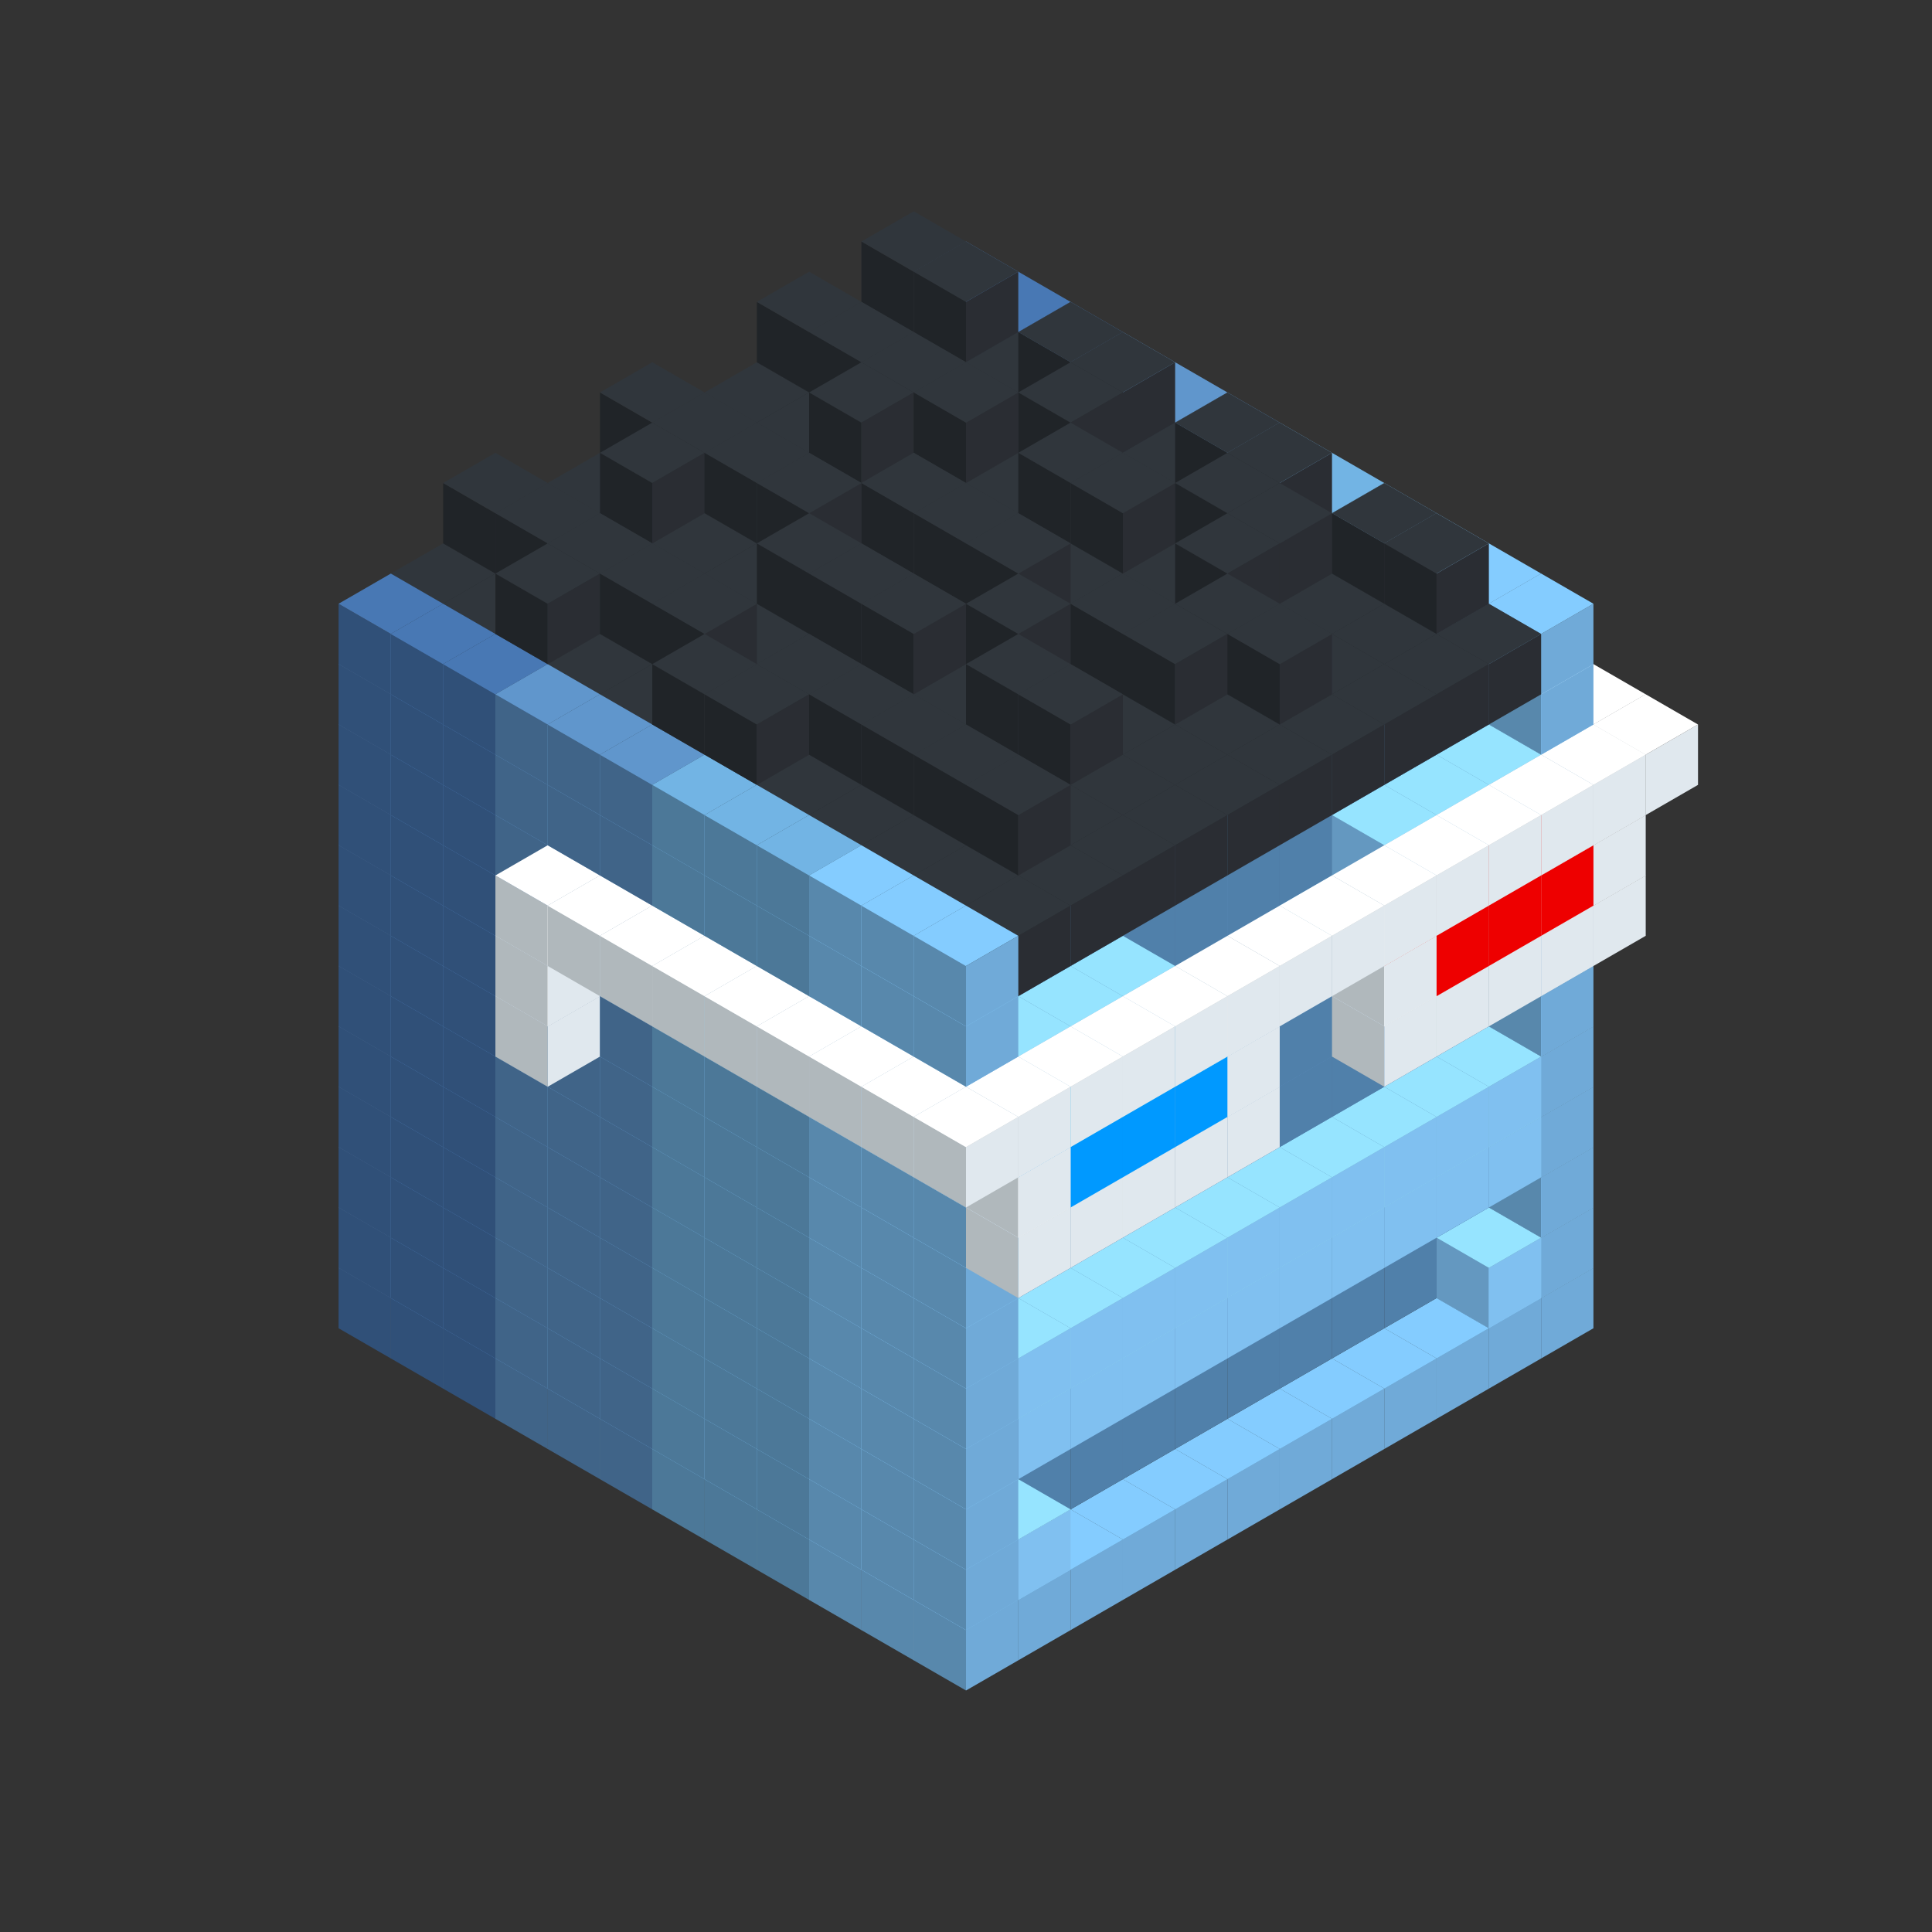 
<svg width='600' height='600' viewBox='4436371 5550000 3200000 3200000' xmlns='http://www.w3.org/2000/svg' xmlns:xlink='http://www.w3.org/1999/xlink'>
<rect x="4436371" y="5550000" width="3200000" height="3200000" fill="#333333" stroke="none"/>
<use xlink:href='#v-0x0000007c-6' transform='translate(983738,3600000)'/>
<use xlink:href='#v-0x0000007c-6' transform='translate(1070341,3650000)'/>
<use xlink:href='#v-0x0000007c-6' transform='translate(1156944,3700000)'/>
<use xlink:href='#v-0x0000007c-2' transform='translate(1243547,3750000)'/>
<use xlink:href='#v-0x0000007c-2' transform='translate(1330150,3800000)'/>
<use xlink:href='#v-0x0000007c-2' transform='translate(1416753,3850000)'/>
<use xlink:href='#v-0x0000007c-5' transform='translate(1503356,3900000)'/>
<use xlink:href='#v-0x0000007c-5' transform='translate(1589959,3950000)'/>
<use xlink:href='#v-0x0000007c-5' transform='translate(1676562,4000000)'/>
<use xlink:href='#v-0x0000007c-4' transform='translate(1763165,4050000)'/>
<use xlink:href='#v-0x0000007c-4' transform='translate(1849768,4100000)'/>
<use xlink:href='#v-0x0000007c-4' transform='translate(2889004,3600000)'/>
<use xlink:href='#v-0x0000007c-4' transform='translate(2802401,3650000)'/>
<use xlink:href='#v-0x0000007c-4' transform='translate(2715798,3700000)'/>
<use xlink:href='#v-0x0000007c-4' transform='translate(2629195,3750000)'/>
<use xlink:href='#v-0x0000007c-4' transform='translate(2542592,3800000)'/>
<use xlink:href='#v-0x0000007c-4' transform='translate(2455989,3850000)'/>
<use xlink:href='#v-0x0000007c-4' transform='translate(2369386,3900000)'/>
<use xlink:href='#v-0x0000007c-4' transform='translate(2282783,3950000)'/>
<use xlink:href='#v-0x0000007c-4' transform='translate(2196180,4000000)'/>
<use xlink:href='#v-0x0000007c-4' transform='translate(2109577,4050000)'/>
<use xlink:href='#v-0x0000007c-4' transform='translate(2022974,4100000)'/>
<use xlink:href='#v-0x0000007c-4' transform='translate(1936371,4150000)'/>
<use xlink:href='#v-0x0000007c-6' transform='translate(983738,3500000)'/>
<use xlink:href='#v-0x0000007c-6' transform='translate(1070341,3550000)'/>
<use xlink:href='#v-0x0000007c-6' transform='translate(1156944,3600000)'/>
<use xlink:href='#v-0x0000007c-2' transform='translate(1243547,3650000)'/>
<use xlink:href='#v-0x0000007c-2' transform='translate(1330150,3700000)'/>
<use xlink:href='#v-0x0000007c-2' transform='translate(1416753,3750000)'/>
<use xlink:href='#v-0x0000007c-5' transform='translate(1503356,3800000)'/>
<use xlink:href='#v-0x0000007c-5' transform='translate(1589959,3850000)'/>
<use xlink:href='#v-0x0000007c-5' transform='translate(1676562,3900000)'/>
<use xlink:href='#v-0x0000007c-4' transform='translate(1763165,3950000)'/>
<use xlink:href='#v-0x0000007c-2' transform='translate(2715798,3500000)'/>
<use xlink:href='#v-0x0000007c-2' transform='translate(2629195,3550000)'/>
<use xlink:href='#v-0x0000007c-2' transform='translate(2542592,3600000)'/>
<use xlink:href='#v-0x0000007c-2' transform='translate(2455989,3650000)'/>
<use xlink:href='#v-0x0000007c-2' transform='translate(2369386,3700000)'/>
<use xlink:href='#v-0x0000007c-2' transform='translate(2282783,3750000)'/>
<use xlink:href='#v-0x0000007c-2' transform='translate(2196180,3800000)'/>
<use xlink:href='#v-0x0000007c-2' transform='translate(2109577,3850000)'/>
<use xlink:href='#v-0x0000007c-2' transform='translate(2022974,3900000)'/>
<use xlink:href='#v-0x0000007c-2' transform='translate(1936371,3950000)'/>
<use xlink:href='#v-0x0000007c-4' transform='translate(1849768,4000000)'/>
<use xlink:href='#v-0x0000007c-4' transform='translate(2889004,3500000)'/>
<use xlink:href='#v-0x0000007c-1' transform='translate(2802401,3550000)'/>
<use xlink:href='#v-0x0000007c-1' transform='translate(2022974,4000000)'/>
<use xlink:href='#v-0x0000007c-4' transform='translate(1936371,4050000)'/>
<use xlink:href='#v-0x0000007c-6' transform='translate(983738,3400000)'/>
<use xlink:href='#v-0x0000007c-6' transform='translate(1070341,3450000)'/>
<use xlink:href='#v-0x0000007c-6' transform='translate(1156944,3500000)'/>
<use xlink:href='#v-0x0000007c-2' transform='translate(1243547,3550000)'/>
<use xlink:href='#v-0x0000007c-2' transform='translate(1330150,3600000)'/>
<use xlink:href='#v-0x0000007c-2' transform='translate(1416753,3650000)'/>
<use xlink:href='#v-0x0000007c-5' transform='translate(1503356,3700000)'/>
<use xlink:href='#v-0x0000007c-5' transform='translate(1589959,3750000)'/>
<use xlink:href='#v-0x0000007c-5' transform='translate(1676562,3800000)'/>
<use xlink:href='#v-0x0000007c-4' transform='translate(1763165,3850000)'/>
<use xlink:href='#v-0x0000007c-2' transform='translate(2715798,3400000)'/>
<use xlink:href='#v-0x0000007c-2' transform='translate(2629195,3450000)'/>
<use xlink:href='#v-0x0000007c-2' transform='translate(2542592,3500000)'/>
<use xlink:href='#v-0x0000007c-2' transform='translate(2455989,3550000)'/>
<use xlink:href='#v-0x0000007c-2' transform='translate(2369386,3600000)'/>
<use xlink:href='#v-0x0000007c-2' transform='translate(2282783,3650000)'/>
<use xlink:href='#v-0x0000007c-2' transform='translate(2196180,3700000)'/>
<use xlink:href='#v-0x0000007c-2' transform='translate(2109577,3750000)'/>
<use xlink:href='#v-0x0000007c-2' transform='translate(2022974,3800000)'/>
<use xlink:href='#v-0x0000007c-2' transform='translate(1936371,3850000)'/>
<use xlink:href='#v-0x0000007c-4' transform='translate(1849768,3900000)'/>
<use xlink:href='#v-0x0000007c-4' transform='translate(2889004,3400000)'/>
<use xlink:href='#v-0x0000007c-4' transform='translate(1936371,3950000)'/>
<use xlink:href='#v-0x0000007c-6' transform='translate(983738,3300000)'/>
<use xlink:href='#v-0x0000007c-6' transform='translate(1070341,3350000)'/>
<use xlink:href='#v-0x0000007c-6' transform='translate(1156944,3400000)'/>
<use xlink:href='#v-0x0000007c-2' transform='translate(1243547,3450000)'/>
<use xlink:href='#v-0x0000007c-2' transform='translate(1330150,3500000)'/>
<use xlink:href='#v-0x0000007c-2' transform='translate(1416753,3550000)'/>
<use xlink:href='#v-0x0000007c-5' transform='translate(1503356,3600000)'/>
<use xlink:href='#v-0x0000007c-5' transform='translate(1589959,3650000)'/>
<use xlink:href='#v-0x0000007c-5' transform='translate(1676562,3700000)'/>
<use xlink:href='#v-0x0000007c-4' transform='translate(1763165,3750000)'/>
<use xlink:href='#v-0x0000007c-2' transform='translate(2715798,3300000)'/>
<use xlink:href='#v-0x0000007c-2' transform='translate(2629195,3350000)'/>
<use xlink:href='#v-0x0000007c-2' transform='translate(2542592,3400000)'/>
<use xlink:href='#v-0x0000007c-2' transform='translate(2455989,3450000)'/>
<use xlink:href='#v-0x0000007c-2' transform='translate(2369386,3500000)'/>
<use xlink:href='#v-0x0000007c-2' transform='translate(2282783,3550000)'/>
<use xlink:href='#v-0x0000007c-2' transform='translate(2196180,3600000)'/>
<use xlink:href='#v-0x0000007c-2' transform='translate(2109577,3650000)'/>
<use xlink:href='#v-0x0000007c-2' transform='translate(2022974,3700000)'/>
<use xlink:href='#v-0x0000007c-2' transform='translate(1936371,3750000)'/>
<use xlink:href='#v-0x0000007c-4' transform='translate(1849768,3800000)'/>
<use xlink:href='#v-0x0000007c-4' transform='translate(2889004,3300000)'/>
<use xlink:href='#v-0x0000007c-1' transform='translate(2802401,3350000)'/>
<use xlink:href='#v-0x0000007c-1' transform='translate(2715798,3400000)'/>
<use xlink:href='#v-0x0000007c-1' transform='translate(2629195,3450000)'/>
<use xlink:href='#v-0x0000007c-1' transform='translate(2542592,3500000)'/>
<use xlink:href='#v-0x0000007c-1' transform='translate(2455989,3550000)'/>
<use xlink:href='#v-0x0000007c-1' transform='translate(2369386,3600000)'/>
<use xlink:href='#v-0x0000007c-1' transform='translate(2282783,3650000)'/>
<use xlink:href='#v-0x0000007c-1' transform='translate(2196180,3700000)'/>
<use xlink:href='#v-0x0000007c-1' transform='translate(2109577,3750000)'/>
<use xlink:href='#v-0x0000007c-1' transform='translate(2022974,3800000)'/>
<use xlink:href='#v-0x0000007c-4' transform='translate(1936371,3850000)'/>
<use xlink:href='#v-0x0000007c-6' transform='translate(983738,3200000)'/>
<use xlink:href='#v-0x0000007c-6' transform='translate(1070341,3250000)'/>
<use xlink:href='#v-0x0000007c-6' transform='translate(1156944,3300000)'/>
<use xlink:href='#v-0x0000007c-2' transform='translate(1243547,3350000)'/>
<use xlink:href='#v-0x0000007c-2' transform='translate(1330150,3400000)'/>
<use xlink:href='#v-0x0000007c-2' transform='translate(1416753,3450000)'/>
<use xlink:href='#v-0x0000007c-5' transform='translate(1503356,3500000)'/>
<use xlink:href='#v-0x0000007c-5' transform='translate(1589959,3550000)'/>
<use xlink:href='#v-0x0000007c-5' transform='translate(1676562,3600000)'/>
<use xlink:href='#v-0x0000007c-4' transform='translate(1763165,3650000)'/>
<use xlink:href='#v-0x0000007c-2' transform='translate(2715798,3200000)'/>
<use xlink:href='#v-0x0000007c-2' transform='translate(2629195,3250000)'/>
<use xlink:href='#v-0x0000007c-2' transform='translate(2542592,3300000)'/>
<use xlink:href='#v-0x0000007c-2' transform='translate(2455989,3350000)'/>
<use xlink:href='#v-0x0000007c-2' transform='translate(2369386,3400000)'/>
<use xlink:href='#v-0x0000007c-2' transform='translate(2282783,3450000)'/>
<use xlink:href='#v-0x0000007c-2' transform='translate(2196180,3500000)'/>
<use xlink:href='#v-0x0000007c-2' transform='translate(2109577,3550000)'/>
<use xlink:href='#v-0x0000007c-2' transform='translate(2022974,3600000)'/>
<use xlink:href='#v-0x0000007c-2' transform='translate(1936371,3650000)'/>
<use xlink:href='#v-0x0000007c-4' transform='translate(1849768,3700000)'/>
<use xlink:href='#v-0x0000007c-4' transform='translate(2889004,3200000)'/>
<use xlink:href='#v-0x0000007c-1' transform='translate(2802401,3250000)'/>
<use xlink:href='#v-0x0000007c-1' transform='translate(2715798,3300000)'/>
<use xlink:href='#v-0x0000007c-1' transform='translate(2629195,3350000)'/>
<use xlink:href='#v-0x0000007c-1' transform='translate(2542592,3400000)'/>
<use xlink:href='#v-0x0000007c-1' transform='translate(2455989,3450000)'/>
<use xlink:href='#v-0x0000007c-1' transform='translate(2369386,3500000)'/>
<use xlink:href='#v-0x0000007c-1' transform='translate(2282783,3550000)'/>
<use xlink:href='#v-0x0000007c-1' transform='translate(2196180,3600000)'/>
<use xlink:href='#v-0x0000007c-1' transform='translate(2109577,3650000)'/>
<use xlink:href='#v-0x0000007c-1' transform='translate(2022974,3700000)'/>
<use xlink:href='#v-0x0000007c-4' transform='translate(1936371,3750000)'/>
<use xlink:href='#v-0x0000007c-6' transform='translate(983738,3100000)'/>
<use xlink:href='#v-0x0000007c-6' transform='translate(1070341,3150000)'/>
<use xlink:href='#v-0x0000007c-6' transform='translate(1156944,3200000)'/>
<use xlink:href='#v-0x0000007c-2' transform='translate(1243547,3250000)'/>
<use xlink:href='#v-0x0000007c-2' transform='translate(1330150,3300000)'/>
<use xlink:href='#v-0x0000007c-2' transform='translate(1416753,3350000)'/>
<use xlink:href='#v-0x0000007c-5' transform='translate(1503356,3400000)'/>
<use xlink:href='#v-0x0000007c-5' transform='translate(1589959,3450000)'/>
<use xlink:href='#v-0x0000007c-5' transform='translate(1676562,3500000)'/>
<use xlink:href='#v-0x0000007c-4' transform='translate(1763165,3550000)'/>
<use xlink:href='#v-0x0000007c-2' transform='translate(2715798,3100000)'/>
<use xlink:href='#v-0x0000007c-2' transform='translate(2629195,3150000)'/>
<use xlink:href='#v-0x0000007c-2' transform='translate(2542592,3200000)'/>
<use xlink:href='#v-0x0000007c-2' transform='translate(2455989,3250000)'/>
<use xlink:href='#v-0x0000007c-2' transform='translate(2369386,3300000)'/>
<use xlink:href='#v-0x0000007c-2' transform='translate(2282783,3350000)'/>
<use xlink:href='#v-0x0000007c-2' transform='translate(2196180,3400000)'/>
<use xlink:href='#v-0x0000007c-2' transform='translate(2109577,3450000)'/>
<use xlink:href='#v-0x0000007c-2' transform='translate(2022974,3500000)'/>
<use xlink:href='#v-0x0000007c-2' transform='translate(1936371,3550000)'/>
<use xlink:href='#v-0x0000007c-4' transform='translate(1849768,3600000)'/>
<use xlink:href='#v-0x0000007c-4' transform='translate(2889004,3100000)'/>
<use xlink:href='#v-0x0000007c-4' transform='translate(1936371,3650000)'/>
<use xlink:href='#v-0x0000007c-6' transform='translate(983738,3000000)'/>
<use xlink:href='#v-0x0000007c-6' transform='translate(1070341,3050000)'/>
<use xlink:href='#v-0x0000007c-6' transform='translate(1156944,3100000)'/>
<use xlink:href='#v-0x0000007c-2' transform='translate(1243547,3150000)'/>
<use xlink:href='#v-0x0000007c-2' transform='translate(1330150,3200000)'/>
<use xlink:href='#v-0x0000007c-2' transform='translate(1416753,3250000)'/>
<use xlink:href='#v-0x0000007c-5' transform='translate(1503356,3300000)'/>
<use xlink:href='#v-0x0000007c-5' transform='translate(1589959,3350000)'/>
<use xlink:href='#v-0x0000007c-5' transform='translate(1676562,3400000)'/>
<use xlink:href='#v-0x0000007c-4' transform='translate(1763165,3450000)'/>
<use xlink:href='#v-0x0000007c-2' transform='translate(2715798,3000000)'/>
<use xlink:href='#v-0x0000007c-2' transform='translate(2629195,3050000)'/>
<use xlink:href='#v-0x0000007c-2' transform='translate(2542592,3100000)'/>
<use xlink:href='#v-0x0000007c-2' transform='translate(2455989,3150000)'/>
<use xlink:href='#v-0x0000007c-2' transform='translate(2369386,3200000)'/>
<use xlink:href='#v-0x0000007c-2' transform='translate(2282783,3250000)'/>
<use xlink:href='#v-0x0000007c-2' transform='translate(2196180,3300000)'/>
<use xlink:href='#v-0x0000007c-2' transform='translate(2109577,3350000)'/>
<use xlink:href='#v-0x0000007c-2' transform='translate(2022974,3400000)'/>
<use xlink:href='#v-0x0000007c-2' transform='translate(1936371,3450000)'/>
<use xlink:href='#v-0x0000007c-4' transform='translate(1849768,3500000)'/>
<use xlink:href='#v-0x0000007c-4' transform='translate(2889004,3000000)'/>
<use xlink:href='#v-0x0000007c-4' transform='translate(1936371,3550000)'/>
<use xlink:href='#v-0x0000007c-6' transform='translate(983738,2900000)'/>
<use xlink:href='#v-0x0000007c-6' transform='translate(1070341,2950000)'/>
<use xlink:href='#v-0x0000007c-6' transform='translate(1156944,3000000)'/>
<use xlink:href='#v-0x0000007c-2' transform='translate(1243547,3050000)'/>
<use xlink:href='#v-0x0000007c-7' transform='translate(2369386,2500000)'/>
<use xlink:href='#v-0x0000007c-2' transform='translate(1330150,3100000)'/>
<use xlink:href='#v-0x0000007c-7' transform='translate(1243547,3150000)'/>
<use xlink:href='#v-0x0000007c-2' transform='translate(1416753,3150000)'/>
<use xlink:href='#v-0x0000007c-5' transform='translate(1503356,3200000)'/>
<use xlink:href='#v-0x0000007c-5' transform='translate(1589959,3250000)'/>
<use xlink:href='#v-0x0000007c-5' transform='translate(1676562,3300000)'/>
<use xlink:href='#v-0x0000007c-4' transform='translate(1763165,3350000)'/>
<use xlink:href='#v-0x0000007c-2' transform='translate(2715798,2900000)'/>
<use xlink:href='#v-0x0000007c-2' transform='translate(2629195,2950000)'/>
<use xlink:href='#v-0x0000007c-2' transform='translate(2542592,3000000)'/>
<use xlink:href='#v-0x0000007c-2' transform='translate(2455989,3050000)'/>
<use xlink:href='#v-0x0000007c-2' transform='translate(2369386,3100000)'/>
<use xlink:href='#v-0x0000007c-2' transform='translate(2282783,3150000)'/>
<use xlink:href='#v-0x0000007c-2' transform='translate(2196180,3200000)'/>
<use xlink:href='#v-0x0000007c-2' transform='translate(2109577,3250000)'/>
<use xlink:href='#v-0x0000007c-2' transform='translate(2022974,3300000)'/>
<use xlink:href='#v-0x0000007c-2' transform='translate(1936371,3350000)'/>
<use xlink:href='#v-0x0000007c-4' transform='translate(1849768,3400000)'/>
<use xlink:href='#v-0x0000007c-4' transform='translate(2889004,2900000)'/>
<use xlink:href='#v-0x0000007c-1' transform='translate(2802401,2950000)'/>
<use xlink:href='#v-0x0000007c-1' transform='translate(2715798,3000000)'/>
<use xlink:href='#v-0x0000007c-1' transform='translate(2629195,3050000)'/>
<use xlink:href='#v-0x0000007c-1' transform='translate(2196180,3300000)'/>
<use xlink:href='#v-0x0000007c-1' transform='translate(2109577,3350000)'/>
<use xlink:href='#v-0x0000007c-1' transform='translate(2022974,3400000)'/>
<use xlink:href='#v-0x0000007c-4' transform='translate(1936371,3450000)'/>
<use xlink:href='#v-0x0000007c-7' transform='translate(2975607,2950000)'/>
<use xlink:href='#v-0x0000007c-7' transform='translate(2889004,3000000)'/>
<use xlink:href='#v-0x0000007c-7' transform='translate(2802401,3050000)'/>
<use xlink:href='#v-0x0000007c-7' transform='translate(2715798,3100000)'/>
<use xlink:href='#v-0x0000007c-7' transform='translate(2629195,3150000)'/>
<use xlink:href='#v-0x0000007c-7' transform='translate(2369386,3300000)'/>
<use xlink:href='#v-0x0000007c-7' transform='translate(2282783,3350000)'/>
<use xlink:href='#v-0x0000007c-7' transform='translate(2196180,3400000)'/>
<use xlink:href='#v-0x0000007c-7' transform='translate(2109577,3450000)'/>
<use xlink:href='#v-0x0000007c-7' transform='translate(2022974,3500000)'/>
<use xlink:href='#v-0x0000007c-6' transform='translate(983738,2800000)'/>
<use xlink:href='#v-0x0000007c-6' transform='translate(1070341,2850000)'/>
<use xlink:href='#v-0x0000007c-6' transform='translate(1156944,2900000)'/>
<use xlink:href='#v-0x0000007c-2' transform='translate(1243547,2950000)'/>
<use xlink:href='#v-0x0000007c-7' transform='translate(2369386,2400000)'/>
<use xlink:href='#v-0x0000007c-2' transform='translate(1330150,3000000)'/>
<use xlink:href='#v-0x0000007c-7' transform='translate(1243547,3050000)'/>
<use xlink:href='#v-0x0000007c-2' transform='translate(1416753,3050000)'/>
<use xlink:href='#v-0x0000007c-5' transform='translate(1503356,3100000)'/>
<use xlink:href='#v-0x0000007c-5' transform='translate(1589959,3150000)'/>
<use xlink:href='#v-0x0000007c-5' transform='translate(1676562,3200000)'/>
<use xlink:href='#v-0x0000007c-4' transform='translate(1763165,3250000)'/>
<use xlink:href='#v-0x0000007c-2' transform='translate(2715798,2800000)'/>
<use xlink:href='#v-0x0000007c-2' transform='translate(2629195,2850000)'/>
<use xlink:href='#v-0x0000007c-2' transform='translate(2542592,2900000)'/>
<use xlink:href='#v-0x0000007c-2' transform='translate(2455989,2950000)'/>
<use xlink:href='#v-0x0000007c-2' transform='translate(2369386,3000000)'/>
<use xlink:href='#v-0x0000007c-2' transform='translate(2282783,3050000)'/>
<use xlink:href='#v-0x0000007c-2' transform='translate(2196180,3100000)'/>
<use xlink:href='#v-0x0000007c-2' transform='translate(2109577,3150000)'/>
<use xlink:href='#v-0x0000007c-2' transform='translate(2022974,3200000)'/>
<use xlink:href='#v-0x0000007c-2' transform='translate(1936371,3250000)'/>
<use xlink:href='#v-0x0000007c-4' transform='translate(1849768,3300000)'/>
<use xlink:href='#v-0x0000007c-4' transform='translate(2889004,2800000)'/>
<use xlink:href='#v-0x0000007c-1' transform='translate(2802401,2850000)'/>
<use xlink:href='#v-0x0000007c-3' transform='translate(2715798,2900000)'/>
<use xlink:href='#v-0x0000007c-3' transform='translate(2629195,2950000)'/>
<use xlink:href='#v-0x0000007c-1' transform='translate(2542592,3000000)'/>
<use xlink:href='#v-0x0000007c-1' transform='translate(2282783,3150000)'/>
<use xlink:href='#v-0x0000007c-3' transform='translate(2196180,3200000)'/>
<use xlink:href='#v-0x0000007c-3' transform='translate(2109577,3250000)'/>
<use xlink:href='#v-0x0000007c-1' transform='translate(2022974,3300000)'/>
<use xlink:href='#v-0x0000007c-4' transform='translate(1936371,3350000)'/>
<use xlink:href='#v-0x0000007c-7' transform='translate(2975607,2850000)'/>
<use xlink:href='#v-0x0000007c-9' transform='translate(2889004,2900000)'/>
<use xlink:href='#v-0x0000007c-9' transform='translate(2802401,2950000)'/>
<use xlink:href='#v-0x0000007c-9' transform='translate(2715798,3000000)'/>
<use xlink:href='#v-0x0000007c-7' transform='translate(2629195,3050000)'/>
<use xlink:href='#v-0x0000007c-7' transform='translate(2369386,3200000)'/>
<use xlink:href='#v-0x0000007c-8' transform='translate(2282783,3250000)'/>
<use xlink:href='#v-0x0000007c-8' transform='translate(2196180,3300000)'/>
<use xlink:href='#v-0x0000007c-8' transform='translate(2109577,3350000)'/>
<use xlink:href='#v-0x0000007c-7' transform='translate(2022974,3400000)'/>
<use xlink:href='#v-0x0000007c-6' transform='translate(983738,2700000)'/>
<use xlink:href='#v-0x0000007c-6' transform='translate(1070341,2750000)'/>
<use xlink:href='#v-0x0000007c-6' transform='translate(1156944,2800000)'/>
<use xlink:href='#v-0x0000007c-2' transform='translate(1243547,2850000)'/>
<use xlink:href='#v-0x0000007c-7' transform='translate(2369386,2300000)'/>
<use xlink:href='#v-0x0000007c-2' transform='translate(1330150,2900000)'/>
<use xlink:href='#v-0x0000007c-7' transform='translate(1243547,2950000)'/>
<use xlink:href='#v-0x0000007c-7' transform='translate(2455989,2350000)'/>
<use xlink:href='#v-0x0000007c-2' transform='translate(1416753,2950000)'/>
<use xlink:href='#v-0x0000007c-7' transform='translate(1330150,3000000)'/>
<use xlink:href='#v-0x0000007c-7' transform='translate(2542592,2400000)'/>
<use xlink:href='#v-0x0000007c-5' transform='translate(1503356,3000000)'/>
<use xlink:href='#v-0x0000007c-7' transform='translate(1416753,3050000)'/>
<use xlink:href='#v-0x0000007c-7' transform='translate(2629195,2450000)'/>
<use xlink:href='#v-0x0000007c-5' transform='translate(1589959,3050000)'/>
<use xlink:href='#v-0x0000007c-7' transform='translate(1503356,3100000)'/>
<use xlink:href='#v-0x0000007c-7' transform='translate(2715798,2500000)'/>
<use xlink:href='#v-0x0000007c-5' transform='translate(1676562,3100000)'/>
<use xlink:href='#v-0x0000007c-7' transform='translate(1589959,3150000)'/>
<use xlink:href='#v-0x0000007c-7' transform='translate(2802401,2550000)'/>
<use xlink:href='#v-0x0000007c-4' transform='translate(1763165,3150000)'/>
<use xlink:href='#v-0x0000007c-7' transform='translate(1676562,3200000)'/>
<use xlink:href='#v-0x0000007c-7' transform='translate(2889004,2600000)'/>
<use xlink:href='#v-0x0000007c-2' transform='translate(2715798,2700000)'/>
<use xlink:href='#v-0x0000007c-2' transform='translate(2629195,2750000)'/>
<use xlink:href='#v-0x0000007c-2' transform='translate(2542592,2800000)'/>
<use xlink:href='#v-0x0000007c-2' transform='translate(2455989,2850000)'/>
<use xlink:href='#v-0x0000007c-2' transform='translate(2369386,2900000)'/>
<use xlink:href='#v-0x0000007c-2' transform='translate(2282783,2950000)'/>
<use xlink:href='#v-0x0000007c-2' transform='translate(2196180,3000000)'/>
<use xlink:href='#v-0x0000007c-2' transform='translate(2109577,3050000)'/>
<use xlink:href='#v-0x0000007c-2' transform='translate(2022974,3100000)'/>
<use xlink:href='#v-0x0000007c-2' transform='translate(1936371,3150000)'/>
<use xlink:href='#v-0x0000007c-4' transform='translate(1849768,3200000)'/>
<use xlink:href='#v-0x0000007c-7' transform='translate(1763165,3250000)'/>
<use xlink:href='#v-0x0000007c-7' transform='translate(2975607,2650000)'/>
<use xlink:href='#v-0x0000007c-4' transform='translate(2889004,2700000)'/>
<use xlink:href='#v-0x0000007c-1' transform='translate(2802401,2750000)'/>
<use xlink:href='#v-0x0000007c-1' transform='translate(2715798,2800000)'/>
<use xlink:href='#v-0x0000007c-1' transform='translate(2629195,2850000)'/>
<use xlink:href='#v-0x0000007c-1' transform='translate(2196180,3100000)'/>
<use xlink:href='#v-0x0000007c-1' transform='translate(2109577,3150000)'/>
<use xlink:href='#v-0x0000007c-1' transform='translate(2022974,3200000)'/>
<use xlink:href='#v-0x0000007c-4' transform='translate(1936371,3250000)'/>
<use xlink:href='#v-0x0000007c-7' transform='translate(1849768,3300000)'/>
<use xlink:href='#v-0x0000007c-7' transform='translate(3062210,2700000)'/>
<use xlink:href='#v-0x0000007c-7' transform='translate(2975607,2750000)'/>
<use xlink:href='#v-0x0000007c-7' transform='translate(2889004,2800000)'/>
<use xlink:href='#v-0x0000007c-7' transform='translate(2802401,2850000)'/>
<use xlink:href='#v-0x0000007c-7' transform='translate(2715798,2900000)'/>
<use xlink:href='#v-0x0000007c-7' transform='translate(2629195,2950000)'/>
<use xlink:href='#v-0x0000007c-7' transform='translate(2542592,3000000)'/>
<use xlink:href='#v-0x0000007c-7' transform='translate(2455989,3050000)'/>
<use xlink:href='#v-0x0000007c-7' transform='translate(2369386,3100000)'/>
<use xlink:href='#v-0x0000007c-7' transform='translate(2282783,3150000)'/>
<use xlink:href='#v-0x0000007c-7' transform='translate(2196180,3200000)'/>
<use xlink:href='#v-0x0000007c-7' transform='translate(2109577,3250000)'/>
<use xlink:href='#v-0x0000007c-7' transform='translate(2022974,3300000)'/>
<use xlink:href='#v-0x0000007c-7' transform='translate(1936371,3350000)'/>
<use xlink:href='#v-0x0000007c-6' transform='translate(983738,2600000)'/>
<use xlink:href='#v-0x0000007c-6' transform='translate(1070341,2650000)'/>
<use xlink:href='#v-0x0000007c-6' transform='translate(1156944,2700000)'/>
<use xlink:href='#v-0x0000007c-2' transform='translate(1243547,2750000)'/>
<use xlink:href='#v-0x0000007c-2' transform='translate(1330150,2800000)'/>
<use xlink:href='#v-0x0000007c-2' transform='translate(1416753,2850000)'/>
<use xlink:href='#v-0x0000007c-5' transform='translate(1503356,2900000)'/>
<use xlink:href='#v-0x0000007c-5' transform='translate(1589959,2950000)'/>
<use xlink:href='#v-0x0000007c-5' transform='translate(1676562,3000000)'/>
<use xlink:href='#v-0x0000007c-4' transform='translate(1763165,3050000)'/>
<use xlink:href='#v-0x0000007c-2' transform='translate(2715798,2600000)'/>
<use xlink:href='#v-0x0000007c-2' transform='translate(2629195,2650000)'/>
<use xlink:href='#v-0x0000007c-2' transform='translate(2542592,2700000)'/>
<use xlink:href='#v-0x0000007c-2' transform='translate(2455989,2750000)'/>
<use xlink:href='#v-0x0000007c-2' transform='translate(2369386,2800000)'/>
<use xlink:href='#v-0x0000007c-2' transform='translate(2282783,2850000)'/>
<use xlink:href='#v-0x0000007c-2' transform='translate(2196180,2900000)'/>
<use xlink:href='#v-0x0000007c-2' transform='translate(2109577,2950000)'/>
<use xlink:href='#v-0x0000007c-2' transform='translate(2022974,3000000)'/>
<use xlink:href='#v-0x0000007c-2' transform='translate(1936371,3050000)'/>
<use xlink:href='#v-0x0000007c-4' transform='translate(1849768,3100000)'/>
<use xlink:href='#v-0x0000007c-4' transform='translate(2889004,2600000)'/>
<use xlink:href='#v-0x0000007c-4' transform='translate(1936371,3150000)'/>
<use xlink:href='#v-0x0000007c-6' transform='translate(1936371,1950000)'/>
<use xlink:href='#v-0x0000007c-10' transform='translate(1849768,2000000)'/>
<use xlink:href='#v-0x0000007c-10' transform='translate(1763165,2050000)'/>
<use xlink:href='#v-0x0000007c-10' transform='translate(1676562,2100000)'/>
<use xlink:href='#v-0x0000007c-10' transform='translate(1589959,2150000)'/>
<use xlink:href='#v-0x0000007c-10' transform='translate(1503356,2200000)'/>
<use xlink:href='#v-0x0000007c-10' transform='translate(1416753,2250000)'/>
<use xlink:href='#v-0x0000007c-10' transform='translate(1330150,2300000)'/>
<use xlink:href='#v-0x0000007c-10' transform='translate(1243547,2350000)'/>
<use xlink:href='#v-0x0000007c-10' transform='translate(1156944,2400000)'/>
<use xlink:href='#v-0x0000007c-10' transform='translate(1070341,2450000)'/>
<use xlink:href='#v-0x0000007c-6' transform='translate(983738,2500000)'/>
<use xlink:href='#v-0x0000007c-6' transform='translate(2022974,2000000)'/>
<use xlink:href='#v-0x0000007c-10' transform='translate(1936371,2050000)'/>
<use xlink:href='#v-0x0000007c-10' transform='translate(1849768,2100000)'/>
<use xlink:href='#v-0x0000007c-10' transform='translate(1763165,2150000)'/>
<use xlink:href='#v-0x0000007c-10' transform='translate(1676562,2200000)'/>
<use xlink:href='#v-0x0000007c-10' transform='translate(1589959,2250000)'/>
<use xlink:href='#v-0x0000007c-10' transform='translate(1503356,2300000)'/>
<use xlink:href='#v-0x0000007c-10' transform='translate(1416753,2350000)'/>
<use xlink:href='#v-0x0000007c-10' transform='translate(1330150,2400000)'/>
<use xlink:href='#v-0x0000007c-10' transform='translate(1243547,2450000)'/>
<use xlink:href='#v-0x0000007c-10' transform='translate(1156944,2500000)'/>
<use xlink:href='#v-0x0000007c-6' transform='translate(1070341,2550000)'/>
<use xlink:href='#v-0x0000007c-6' transform='translate(2109577,2050000)'/>
<use xlink:href='#v-0x0000007c-10' transform='translate(2022974,2100000)'/>
<use xlink:href='#v-0x0000007c-10' transform='translate(1936371,2150000)'/>
<use xlink:href='#v-0x0000007c-10' transform='translate(1849768,2200000)'/>
<use xlink:href='#v-0x0000007c-10' transform='translate(1763165,2250000)'/>
<use xlink:href='#v-0x0000007c-10' transform='translate(1676562,2300000)'/>
<use xlink:href='#v-0x0000007c-10' transform='translate(1589959,2350000)'/>
<use xlink:href='#v-0x0000007c-10' transform='translate(1503356,2400000)'/>
<use xlink:href='#v-0x0000007c-10' transform='translate(1416753,2450000)'/>
<use xlink:href='#v-0x0000007c-10' transform='translate(1330150,2500000)'/>
<use xlink:href='#v-0x0000007c-10' transform='translate(1243547,2550000)'/>
<use xlink:href='#v-0x0000007c-6' transform='translate(1156944,2600000)'/>
<use xlink:href='#v-0x0000007c-2' transform='translate(2196180,2100000)'/>
<use xlink:href='#v-0x0000007c-10' transform='translate(2109577,2150000)'/>
<use xlink:href='#v-0x0000007c-10' transform='translate(2022974,2200000)'/>
<use xlink:href='#v-0x0000007c-10' transform='translate(1936371,2250000)'/>
<use xlink:href='#v-0x0000007c-10' transform='translate(1849768,2300000)'/>
<use xlink:href='#v-0x0000007c-10' transform='translate(1763165,2350000)'/>
<use xlink:href='#v-0x0000007c-10' transform='translate(1676562,2400000)'/>
<use xlink:href='#v-0x0000007c-10' transform='translate(1589959,2450000)'/>
<use xlink:href='#v-0x0000007c-10' transform='translate(1503356,2500000)'/>
<use xlink:href='#v-0x0000007c-10' transform='translate(1416753,2550000)'/>
<use xlink:href='#v-0x0000007c-10' transform='translate(1330150,2600000)'/>
<use xlink:href='#v-0x0000007c-2' transform='translate(1243547,2650000)'/>
<use xlink:href='#v-0x0000007c-2' transform='translate(2282783,2150000)'/>
<use xlink:href='#v-0x0000007c-10' transform='translate(2196180,2200000)'/>
<use xlink:href='#v-0x0000007c-10' transform='translate(2109577,2250000)'/>
<use xlink:href='#v-0x0000007c-10' transform='translate(2022974,2300000)'/>
<use xlink:href='#v-0x0000007c-10' transform='translate(1936371,2350000)'/>
<use xlink:href='#v-0x0000007c-10' transform='translate(1849768,2400000)'/>
<use xlink:href='#v-0x0000007c-10' transform='translate(1763165,2450000)'/>
<use xlink:href='#v-0x0000007c-10' transform='translate(1676562,2500000)'/>
<use xlink:href='#v-0x0000007c-10' transform='translate(1589959,2550000)'/>
<use xlink:href='#v-0x0000007c-10' transform='translate(1503356,2600000)'/>
<use xlink:href='#v-0x0000007c-10' transform='translate(1416753,2650000)'/>
<use xlink:href='#v-0x0000007c-2' transform='translate(1330150,2700000)'/>
<use xlink:href='#v-0x0000007c-2' transform='translate(2369386,2200000)'/>
<use xlink:href='#v-0x0000007c-10' transform='translate(2282783,2250000)'/>
<use xlink:href='#v-0x0000007c-10' transform='translate(2196180,2300000)'/>
<use xlink:href='#v-0x0000007c-10' transform='translate(2109577,2350000)'/>
<use xlink:href='#v-0x0000007c-10' transform='translate(2022974,2400000)'/>
<use xlink:href='#v-0x0000007c-10' transform='translate(1936371,2450000)'/>
<use xlink:href='#v-0x0000007c-10' transform='translate(1849768,2500000)'/>
<use xlink:href='#v-0x0000007c-10' transform='translate(1763165,2550000)'/>
<use xlink:href='#v-0x0000007c-10' transform='translate(1676562,2600000)'/>
<use xlink:href='#v-0x0000007c-10' transform='translate(1589959,2650000)'/>
<use xlink:href='#v-0x0000007c-10' transform='translate(1503356,2700000)'/>
<use xlink:href='#v-0x0000007c-2' transform='translate(1416753,2750000)'/>
<use xlink:href='#v-0x0000007c-5' transform='translate(2455989,2250000)'/>
<use xlink:href='#v-0x0000007c-10' transform='translate(2369386,2300000)'/>
<use xlink:href='#v-0x0000007c-10' transform='translate(2282783,2350000)'/>
<use xlink:href='#v-0x0000007c-10' transform='translate(2196180,2400000)'/>
<use xlink:href='#v-0x0000007c-10' transform='translate(2109577,2450000)'/>
<use xlink:href='#v-0x0000007c-10' transform='translate(2022974,2500000)'/>
<use xlink:href='#v-0x0000007c-10' transform='translate(1936371,2550000)'/>
<use xlink:href='#v-0x0000007c-10' transform='translate(1849768,2600000)'/>
<use xlink:href='#v-0x0000007c-10' transform='translate(1763165,2650000)'/>
<use xlink:href='#v-0x0000007c-10' transform='translate(1676562,2700000)'/>
<use xlink:href='#v-0x0000007c-10' transform='translate(1589959,2750000)'/>
<use xlink:href='#v-0x0000007c-5' transform='translate(1503356,2800000)'/>
<use xlink:href='#v-0x0000007c-5' transform='translate(2542592,2300000)'/>
<use xlink:href='#v-0x0000007c-10' transform='translate(2455989,2350000)'/>
<use xlink:href='#v-0x0000007c-10' transform='translate(2369386,2400000)'/>
<use xlink:href='#v-0x0000007c-10' transform='translate(2282783,2450000)'/>
<use xlink:href='#v-0x0000007c-10' transform='translate(2196180,2500000)'/>
<use xlink:href='#v-0x0000007c-10' transform='translate(2109577,2550000)'/>
<use xlink:href='#v-0x0000007c-10' transform='translate(2022974,2600000)'/>
<use xlink:href='#v-0x0000007c-10' transform='translate(1936371,2650000)'/>
<use xlink:href='#v-0x0000007c-10' transform='translate(1849768,2700000)'/>
<use xlink:href='#v-0x0000007c-10' transform='translate(1763165,2750000)'/>
<use xlink:href='#v-0x0000007c-10' transform='translate(1676562,2800000)'/>
<use xlink:href='#v-0x0000007c-5' transform='translate(1589959,2850000)'/>
<use xlink:href='#v-0x0000007c-5' transform='translate(2629195,2350000)'/>
<use xlink:href='#v-0x0000007c-10' transform='translate(2542592,2400000)'/>
<use xlink:href='#v-0x0000007c-10' transform='translate(2455989,2450000)'/>
<use xlink:href='#v-0x0000007c-10' transform='translate(2369386,2500000)'/>
<use xlink:href='#v-0x0000007c-10' transform='translate(2282783,2550000)'/>
<use xlink:href='#v-0x0000007c-10' transform='translate(2196180,2600000)'/>
<use xlink:href='#v-0x0000007c-10' transform='translate(2109577,2650000)'/>
<use xlink:href='#v-0x0000007c-10' transform='translate(2022974,2700000)'/>
<use xlink:href='#v-0x0000007c-10' transform='translate(1936371,2750000)'/>
<use xlink:href='#v-0x0000007c-10' transform='translate(1849768,2800000)'/>
<use xlink:href='#v-0x0000007c-10' transform='translate(1763165,2850000)'/>
<use xlink:href='#v-0x0000007c-5' transform='translate(1676562,2900000)'/>
<use xlink:href='#v-0x0000007c-4' transform='translate(2715798,2400000)'/>
<use xlink:href='#v-0x0000007c-10' transform='translate(2629195,2450000)'/>
<use xlink:href='#v-0x0000007c-10' transform='translate(2542592,2500000)'/>
<use xlink:href='#v-0x0000007c-10' transform='translate(2455989,2550000)'/>
<use xlink:href='#v-0x0000007c-10' transform='translate(2369386,2600000)'/>
<use xlink:href='#v-0x0000007c-10' transform='translate(2282783,2650000)'/>
<use xlink:href='#v-0x0000007c-10' transform='translate(2196180,2700000)'/>
<use xlink:href='#v-0x0000007c-10' transform='translate(2109577,2750000)'/>
<use xlink:href='#v-0x0000007c-10' transform='translate(2022974,2800000)'/>
<use xlink:href='#v-0x0000007c-10' transform='translate(1936371,2850000)'/>
<use xlink:href='#v-0x0000007c-10' transform='translate(1849768,2900000)'/>
<use xlink:href='#v-0x0000007c-4' transform='translate(1763165,2950000)'/>
<use xlink:href='#v-0x0000007c-4' transform='translate(2802401,2450000)'/>
<use xlink:href='#v-0x0000007c-10' transform='translate(2715798,2500000)'/>
<use xlink:href='#v-0x0000007c-10' transform='translate(2629195,2550000)'/>
<use xlink:href='#v-0x0000007c-10' transform='translate(2542592,2600000)'/>
<use xlink:href='#v-0x0000007c-10' transform='translate(2455989,2650000)'/>
<use xlink:href='#v-0x0000007c-10' transform='translate(2369386,2700000)'/>
<use xlink:href='#v-0x0000007c-10' transform='translate(2282783,2750000)'/>
<use xlink:href='#v-0x0000007c-10' transform='translate(2196180,2800000)'/>
<use xlink:href='#v-0x0000007c-10' transform='translate(2109577,2850000)'/>
<use xlink:href='#v-0x0000007c-10' transform='translate(2022974,2900000)'/>
<use xlink:href='#v-0x0000007c-10' transform='translate(1936371,2950000)'/>
<use xlink:href='#v-0x0000007c-4' transform='translate(1849768,3000000)'/>
<use xlink:href='#v-0x0000007c-4' transform='translate(2889004,2500000)'/>
<use xlink:href='#v-0x0000007c-10' transform='translate(2802401,2550000)'/>
<use xlink:href='#v-0x0000007c-10' transform='translate(2715798,2600000)'/>
<use xlink:href='#v-0x0000007c-10' transform='translate(2629195,2650000)'/>
<use xlink:href='#v-0x0000007c-10' transform='translate(2542592,2700000)'/>
<use xlink:href='#v-0x0000007c-10' transform='translate(2455989,2750000)'/>
<use xlink:href='#v-0x0000007c-10' transform='translate(2369386,2800000)'/>
<use xlink:href='#v-0x0000007c-10' transform='translate(2282783,2850000)'/>
<use xlink:href='#v-0x0000007c-10' transform='translate(2196180,2900000)'/>
<use xlink:href='#v-0x0000007c-10' transform='translate(2109577,2950000)'/>
<use xlink:href='#v-0x0000007c-10' transform='translate(2022974,3000000)'/>
<use xlink:href='#v-0x0000007c-4' transform='translate(1936371,3050000)'/>
<use xlink:href='#v-0x0000007c-10' transform='translate(1849768,1900000)'/>
<use xlink:href='#v-0x0000007c-10' transform='translate(1676562,2000000)'/>
<use xlink:href='#v-0x0000007c-10' transform='translate(1416753,2150000)'/>
<use xlink:href='#v-0x0000007c-10' transform='translate(1156944,2300000)'/>
<use xlink:href='#v-0x0000007c-10' transform='translate(1936371,1950000)'/>
<use xlink:href='#v-0x0000007c-10' transform='translate(1763165,2050000)'/>
<use xlink:href='#v-0x0000007c-10' transform='translate(1503356,2200000)'/>
<use xlink:href='#v-0x0000007c-10' transform='translate(1416753,2250000)'/>
<use xlink:href='#v-0x0000007c-10' transform='translate(1243547,2350000)'/>
<use xlink:href='#v-0x0000007c-10' transform='translate(1849768,2100000)'/>
<use xlink:href='#v-0x0000007c-10' transform='translate(1763165,2150000)'/>
<use xlink:href='#v-0x0000007c-10' transform='translate(1589959,2250000)'/>
<use xlink:href='#v-0x0000007c-10' transform='translate(1330150,2400000)'/>
<use xlink:href='#v-0x0000007c-10' transform='translate(1243547,2450000)'/>
<use xlink:href='#v-0x0000007c-10' transform='translate(2109577,2050000)'/>
<use xlink:href='#v-0x0000007c-10' transform='translate(1936371,2150000)'/>
<use xlink:href='#v-0x0000007c-10' transform='translate(1676562,2300000)'/>
<use xlink:href='#v-0x0000007c-10' transform='translate(1416753,2450000)'/>
<use xlink:href='#v-0x0000007c-10' transform='translate(2196180,2100000)'/>
<use xlink:href='#v-0x0000007c-10' transform='translate(2109577,2150000)'/>
<use xlink:href='#v-0x0000007c-10' transform='translate(1849768,2300000)'/>
<use xlink:href='#v-0x0000007c-10' transform='translate(1676562,2400000)'/>
<use xlink:href='#v-0x0000007c-10' transform='translate(1503356,2500000)'/>
<use xlink:href='#v-0x0000007c-10' transform='translate(2109577,2250000)'/>
<use xlink:href='#v-0x0000007c-10' transform='translate(1936371,2350000)'/>
<use xlink:href='#v-0x0000007c-10' transform='translate(1763165,2450000)'/>
<use xlink:href='#v-0x0000007c-10' transform='translate(1503356,2600000)'/>
<use xlink:href='#v-0x0000007c-10' transform='translate(2369386,2200000)'/>
<use xlink:href='#v-0x0000007c-10' transform='translate(2196180,2300000)'/>
<use xlink:href='#v-0x0000007c-10' transform='translate(2022974,2400000)'/>
<use xlink:href='#v-0x0000007c-10' transform='translate(1849768,2500000)'/>
<use xlink:href='#v-0x0000007c-10' transform='translate(1676562,2600000)'/>
<use xlink:href='#v-0x0000007c-10' transform='translate(1589959,2650000)'/>
<use xlink:href='#v-0x0000007c-10' transform='translate(2455989,2250000)'/>
<use xlink:href='#v-0x0000007c-10' transform='translate(2369386,2300000)'/>
<use xlink:href='#v-0x0000007c-10' transform='translate(2022974,2500000)'/>
<use xlink:href='#v-0x0000007c-10' transform='translate(1763165,2650000)'/>
<use xlink:href='#v-0x0000007c-10' transform='translate(2455989,2350000)'/>
<use xlink:href='#v-0x0000007c-10' transform='translate(2369386,2400000)'/>
<use xlink:href='#v-0x0000007c-10' transform='translate(2196180,2500000)'/>
<use xlink:href='#v-0x0000007c-10' transform='translate(2022974,2600000)'/>
<use xlink:href='#v-0x0000007c-10' transform='translate(1849768,2700000)'/>
<use xlink:href='#v-0x0000007c-10' transform='translate(2629195,2350000)'/>
<use xlink:href='#v-0x0000007c-10' transform='translate(2369386,2500000)'/>
<use xlink:href='#v-0x0000007c-10' transform='translate(2282783,2550000)'/>
<use xlink:href='#v-0x0000007c-10' transform='translate(2109577,2650000)'/>
<use xlink:href='#v-0x0000007c-10' transform='translate(1936371,2750000)'/>
<use xlink:href='#v-0x0000007c-10' transform='translate(2715798,2400000)'/>
<use xlink:href='#v-0x0000007c-10' transform='translate(2455989,2550000)'/>
<use xlink:href='#v-0x0000007c-10' transform='translate(2022974,2800000)'/>
<defs>
<g id='v-0x0000007c-1'>
<polygon points='4100000,4100000 4100000,4200000 4013397,4150000 4013397,4050000' fill='#6498c0'/>
<polygon points='4100000,4100000 4100000,4200000 4186602,4150000 4186602,4050000' fill='#80c0f0'/>
<polygon points='4100000,4100000 4013397,4050000 4100000,4000000 4186602,4050000' fill='#96e4ff'/>
</g>
<g id='v-0x0000007c-2'>
<polygon points='4100000,4100000 4100000,4200000 4013397,4150000 4013397,4050000' fill='#406488'/>
<polygon points='4100000,4100000 4100000,4200000 4186602,4150000 4186602,4050000' fill='#5080aa'/>
<polygon points='4100000,4100000 4013397,4050000 4100000,4000000 4186602,4050000' fill='#6096cc'/>
</g>
<g id='v-0x0000007c-3'>
<polygon points='4100000,4100000 4100000,4200000 4013397,4150000 4013397,4050000' fill='#202044'/>
<polygon points='4100000,4100000 4100000,4200000 4186602,4150000 4186602,4050000' fill='#282858'/>
<polygon points='4100000,4100000 4013397,4050000 4100000,4000000 4186602,4050000' fill='#303066'/>
</g>
<g id='v-0x0000007c-4'>
<polygon points='4100000,4100000 4100000,4200000 4013397,4150000 4013397,4050000' fill='#5888ac'/>
<polygon points='4100000,4100000 4100000,4200000 4186602,4150000 4186602,4050000' fill='#70aad8'/>
<polygon points='4100000,4100000 4013397,4050000 4100000,4000000 4186602,4050000' fill='#84ccff'/>
</g>
<g id='v-0x0000007c-5'>
<polygon points='4100000,4100000 4100000,4200000 4013397,4150000 4013397,4050000' fill='#4c7898'/>
<polygon points='4100000,4100000 4100000,4200000 4186602,4150000 4186602,4050000' fill='#6098c0'/>
<polygon points='4100000,4100000 4013397,4050000 4100000,4000000 4186602,4050000' fill='#72b4e4'/>
</g>
<g id='v-0x0000007c-6'>
<polygon points='4100000,4100000 4100000,4200000 4013397,4150000 4013397,4050000' fill='#305078'/>
<polygon points='4100000,4100000 4100000,4200000 4186602,4150000 4186602,4050000' fill='#406898'/>
<polygon points='4100000,4100000 4013397,4050000 4100000,4000000 4186602,4050000' fill='#4878b4'/>
</g>
<g id='v-0x0000007c-7'>
<polygon points='4100000,4100000 4100000,4200000 4013397,4150000 4013397,4050000' fill='#b0b8bc'/>
<polygon points='4100000,4100000 4100000,4200000 4186602,4150000 4186602,4050000' fill='#e0e8ee'/>
<polygon points='4100000,4100000 4013397,4050000 4100000,4000000 4186602,4050000' fill='#ffffff'/>
</g>
<g id='v-0x0000007c-8'>
<polygon points='4100000,4100000 4100000,4200000 4013397,4150000 4013397,4050000' fill='#0078cc'/>
<polygon points='4100000,4100000 4100000,4200000 4186602,4150000 4186602,4050000' fill='#0099ff'/>
<polygon points='4100000,4100000 4013397,4050000 4100000,4000000 4186602,4050000' fill='#00b4ff'/>
</g>
<g id='v-0x0000007c-9'>
<polygon points='4100000,4100000 4100000,4200000 4013397,4150000 4013397,4050000' fill='#bc0000'/>
<polygon points='4100000,4100000 4100000,4200000 4186602,4150000 4186602,4050000' fill='#ee0000'/>
<polygon points='4100000,4100000 4013397,4050000 4100000,4000000 4186602,4050000' fill='#ff0000'/>
</g>
<g id='v-0x0000007c-10'>
<polygon points='4100000,4100000 4100000,4200000 4013397,4150000 4013397,4050000' fill='#202428'/>
<polygon points='4100000,4100000 4100000,4200000 4186602,4150000 4186602,4050000' fill='#2a2d33'/>
<polygon points='4100000,4100000 4013397,4050000 4100000,4000000 4186602,4050000' fill='#30363c'/>
</g>
</defs>
</svg>

